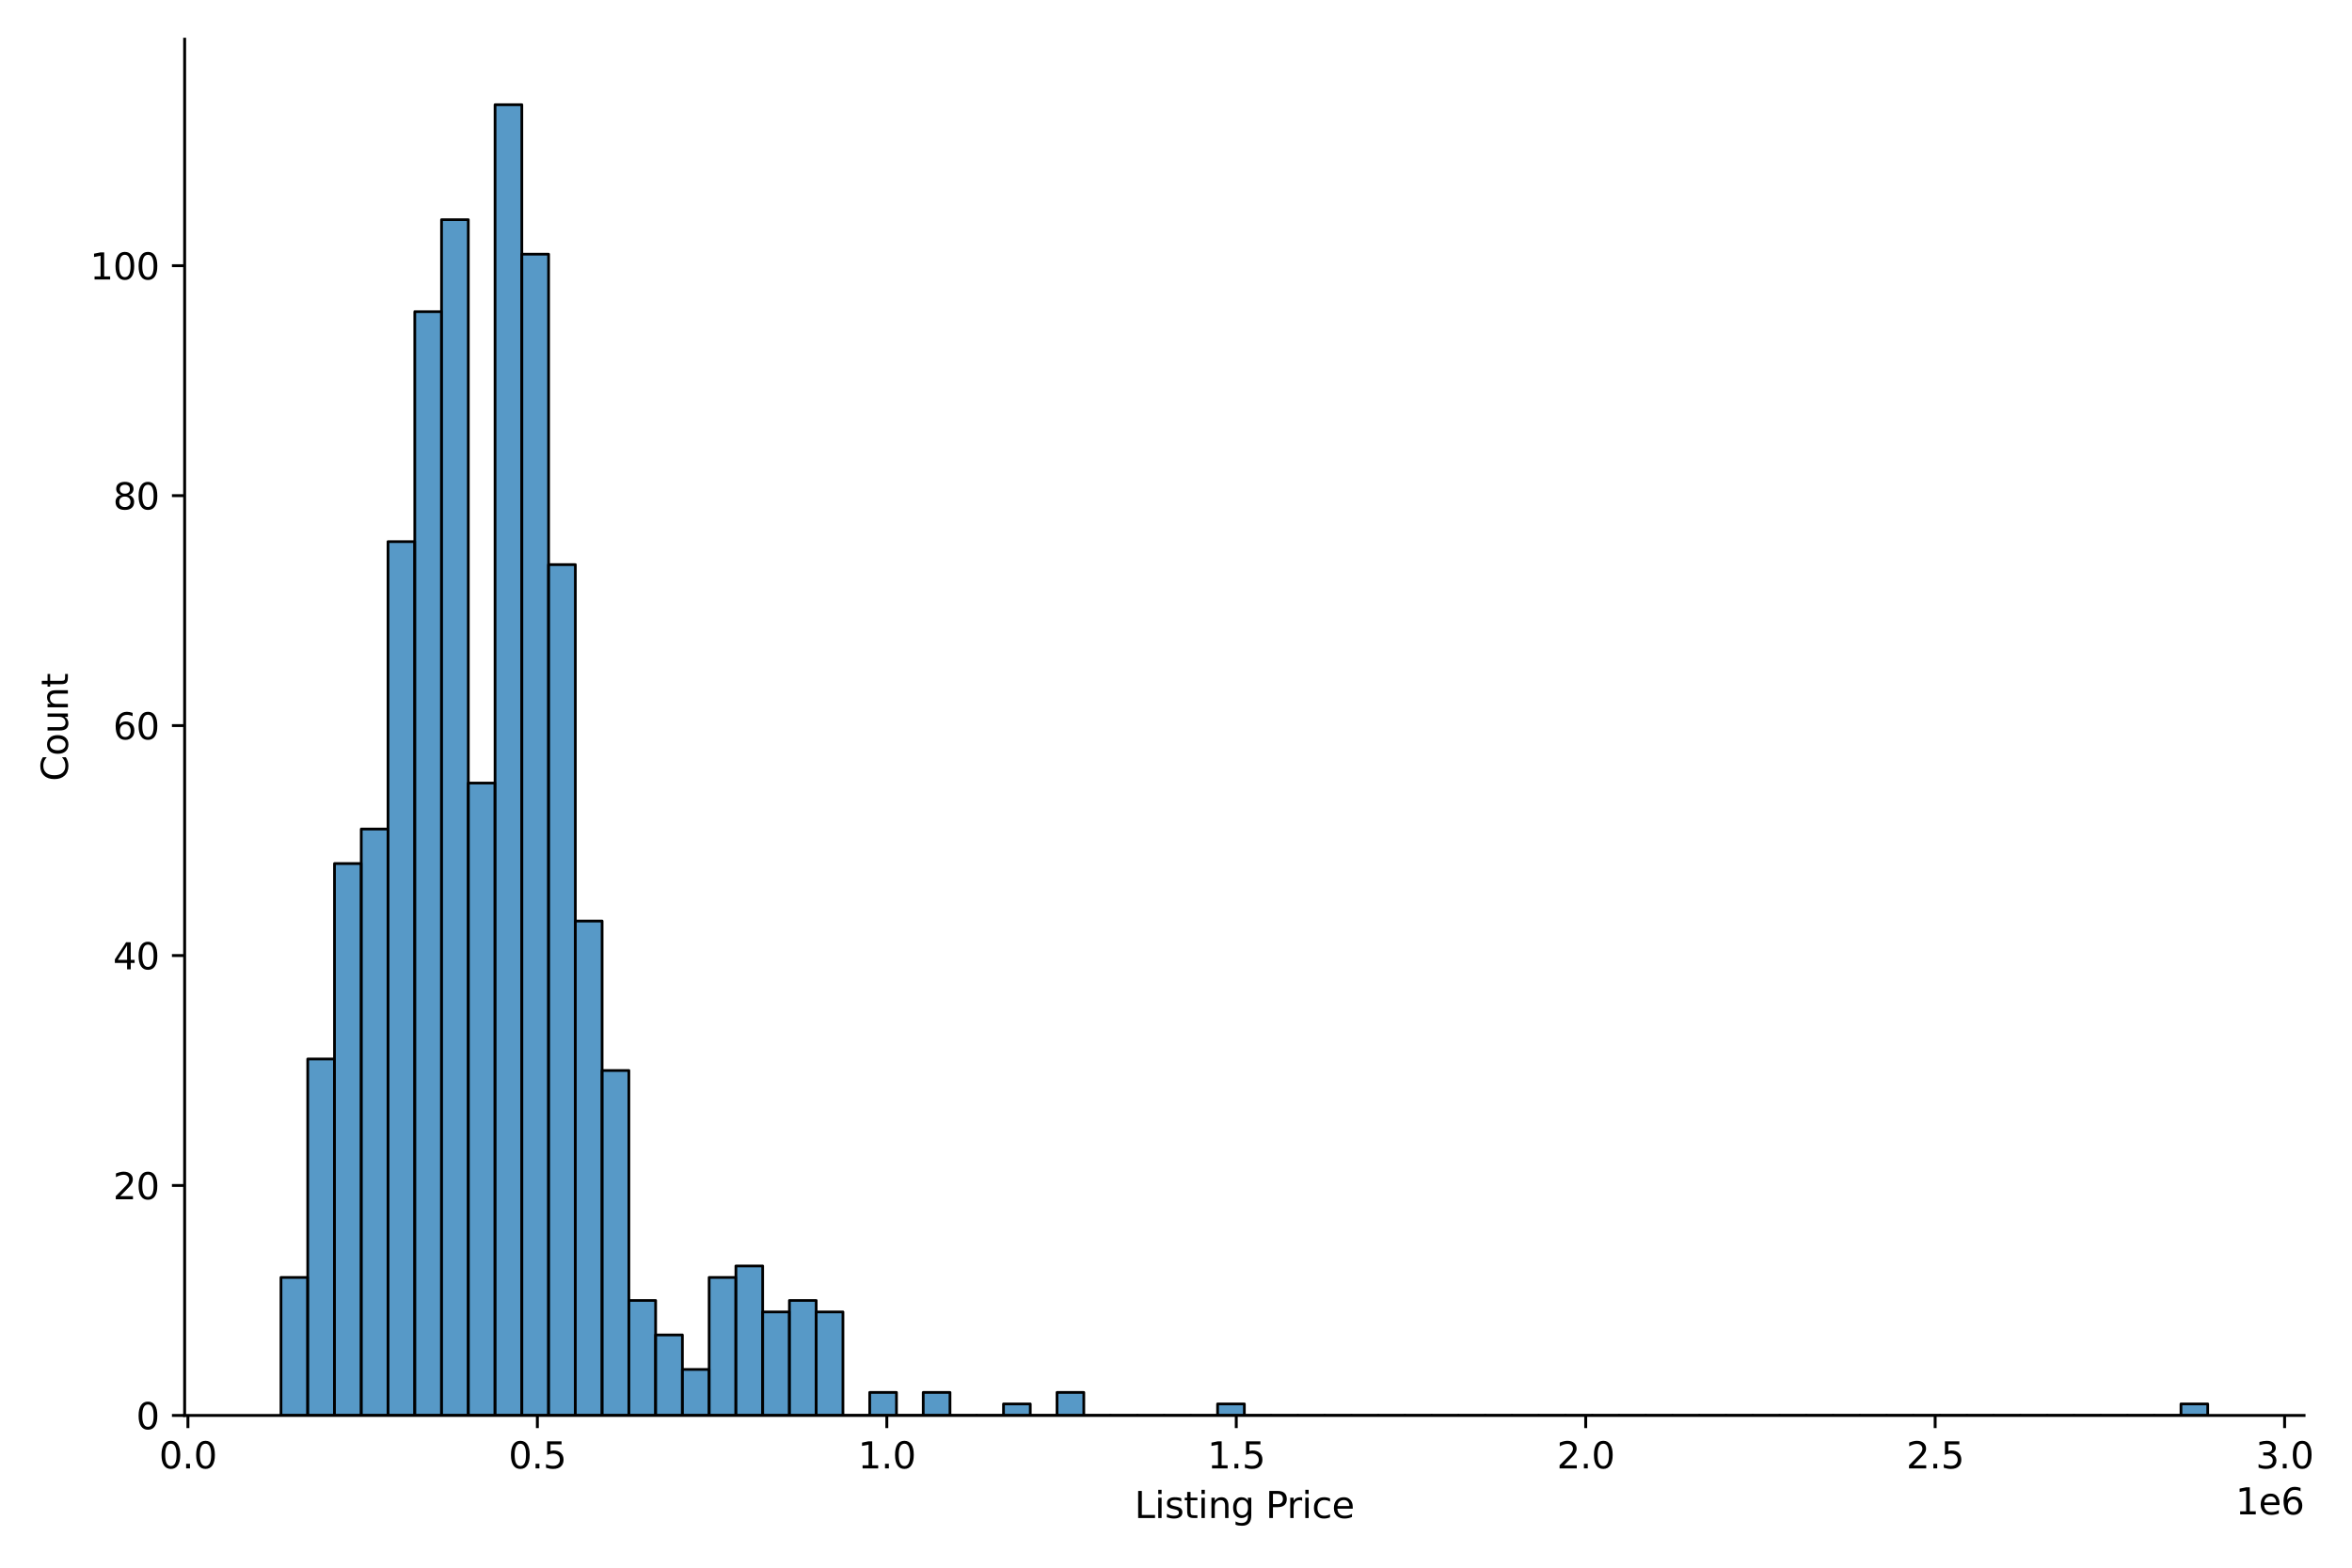 <?xml version="1.0" encoding="utf-8" standalone="no"?>
<!DOCTYPE svg PUBLIC "-//W3C//DTD SVG 1.1//EN"
  "http://www.w3.org/Graphics/SVG/1.1/DTD/svg11.dtd">
<svg xmlns:xlink="http://www.w3.org/1999/xlink" width="648pt" height="432pt" viewBox="0 0 648 432" xmlns="http://www.w3.org/2000/svg" version="1.1">
 <defs>
  <style type="text/css">*{stroke-linejoin: round; stroke-linecap: butt}</style>
 </defs>
 <g id="figure_1">
  <g id="patch_1">
   <path d="M 0 432 
L 648 432 
L 648 0 
L 0 0 
z
" style="fill: #ffffff"/>
  </g>
  <g id="axes_1">
   <g id="patch_2">
    <path d="M 50.87 390.04 
L 634.794 390.04 
L 634.794 10.8 
L 50.87 10.8 
z
" style="fill: #ffffff"/>
   </g>
   <g id="patch_3">
    <path d="M 77.412 390.04 
L 84.785 390.04 
L 84.785 352.021 
L 77.412 352.021 
z
" clip-path="url(#pe76c850c95)" style="fill: #1f77b4; fill-opacity: 0.75; stroke: #000000; stroke-width: 0.752; stroke-linejoin: miter"/>
   </g>
   <g id="patch_4">
    <path d="M 84.785 390.04 
L 92.158 390.04 
L 92.158 291.824 
L 84.785 291.824 
z
" clip-path="url(#pe76c850c95)" style="fill: #1f77b4; fill-opacity: 0.75; stroke: #000000; stroke-width: 0.752; stroke-linejoin: miter"/>
   </g>
   <g id="patch_5">
    <path d="M 92.158 390.04 
L 99.53 390.04 
L 99.53 237.964 
L 92.158 237.964 
z
" clip-path="url(#pe76c850c95)" style="fill: #1f77b4; fill-opacity: 0.75; stroke: #000000; stroke-width: 0.752; stroke-linejoin: miter"/>
   </g>
   <g id="patch_6">
    <path d="M 99.53 390.04 
L 106.903 390.04 
L 106.903 228.459 
L 99.53 228.459 
z
" clip-path="url(#pe76c850c95)" style="fill: #1f77b4; fill-opacity: 0.75; stroke: #000000; stroke-width: 0.752; stroke-linejoin: miter"/>
   </g>
   <g id="patch_7">
    <path d="M 106.903 390.04 
L 114.276 390.04 
L 114.276 149.253 
L 106.903 149.253 
z
" clip-path="url(#pe76c850c95)" style="fill: #1f77b4; fill-opacity: 0.75; stroke: #000000; stroke-width: 0.752; stroke-linejoin: miter"/>
   </g>
   <g id="patch_8">
    <path d="M 114.276 390.04 
L 121.649 390.04 
L 121.649 85.888 
L 114.276 85.888 
z
" clip-path="url(#pe76c850c95)" style="fill: #1f77b4; fill-opacity: 0.75; stroke: #000000; stroke-width: 0.752; stroke-linejoin: miter"/>
   </g>
   <g id="patch_9">
    <path d="M 121.649 390.04 
L 129.021 390.04 
L 129.021 60.542 
L 121.649 60.542 
z
" clip-path="url(#pe76c850c95)" style="fill: #1f77b4; fill-opacity: 0.75; stroke: #000000; stroke-width: 0.752; stroke-linejoin: miter"/>
   </g>
   <g id="patch_10">
    <path d="M 129.021 390.04 
L 136.394 390.04 
L 136.394 215.786 
L 129.021 215.786 
z
" clip-path="url(#pe76c850c95)" style="fill: #1f77b4; fill-opacity: 0.75; stroke: #000000; stroke-width: 0.752; stroke-linejoin: miter"/>
   </g>
   <g id="patch_11">
    <path d="M 136.394 390.04 
L 143.767 390.04 
L 143.767 28.859 
L 136.394 28.859 
z
" clip-path="url(#pe76c850c95)" style="fill: #1f77b4; fill-opacity: 0.75; stroke: #000000; stroke-width: 0.752; stroke-linejoin: miter"/>
   </g>
   <g id="patch_12">
    <path d="M 143.767 390.04 
L 151.14 390.04 
L 151.14 70.046 
L 143.767 70.046 
z
" clip-path="url(#pe76c850c95)" style="fill: #1f77b4; fill-opacity: 0.75; stroke: #000000; stroke-width: 0.752; stroke-linejoin: miter"/>
   </g>
   <g id="patch_13">
    <path d="M 151.14 390.04 
L 158.513 390.04 
L 158.513 155.589 
L 151.14 155.589 
z
" clip-path="url(#pe76c850c95)" style="fill: #1f77b4; fill-opacity: 0.75; stroke: #000000; stroke-width: 0.752; stroke-linejoin: miter"/>
   </g>
   <g id="patch_14">
    <path d="M 158.513 390.04 
L 165.885 390.04 
L 165.885 253.805 
L 158.513 253.805 
z
" clip-path="url(#pe76c850c95)" style="fill: #1f77b4; fill-opacity: 0.75; stroke: #000000; stroke-width: 0.752; stroke-linejoin: miter"/>
   </g>
   <g id="patch_15">
    <path d="M 165.885 390.04 
L 173.258 390.04 
L 173.258 294.992 
L 165.885 294.992 
z
" clip-path="url(#pe76c850c95)" style="fill: #1f77b4; fill-opacity: 0.75; stroke: #000000; stroke-width: 0.752; stroke-linejoin: miter"/>
   </g>
   <g id="patch_16">
    <path d="M 173.258 390.04 
L 180.631 390.04 
L 180.631 358.357 
L 173.258 358.357 
z
" clip-path="url(#pe76c850c95)" style="fill: #1f77b4; fill-opacity: 0.75; stroke: #000000; stroke-width: 0.752; stroke-linejoin: miter"/>
   </g>
   <g id="patch_17">
    <path d="M 180.631 390.04 
L 188.004 390.04 
L 188.004 367.862 
L 180.631 367.862 
z
" clip-path="url(#pe76c850c95)" style="fill: #1f77b4; fill-opacity: 0.75; stroke: #000000; stroke-width: 0.752; stroke-linejoin: miter"/>
   </g>
   <g id="patch_18">
    <path d="M 188.004 390.04 
L 195.376 390.04 
L 195.376 377.367 
L 188.004 377.367 
z
" clip-path="url(#pe76c850c95)" style="fill: #1f77b4; fill-opacity: 0.75; stroke: #000000; stroke-width: 0.752; stroke-linejoin: miter"/>
   </g>
   <g id="patch_19">
    <path d="M 195.376 390.04 
L 202.749 390.04 
L 202.749 352.021 
L 195.376 352.021 
z
" clip-path="url(#pe76c850c95)" style="fill: #1f77b4; fill-opacity: 0.75; stroke: #000000; stroke-width: 0.752; stroke-linejoin: miter"/>
   </g>
   <g id="patch_20">
    <path d="M 202.749 390.04 
L 210.122 390.04 
L 210.122 348.853 
L 202.749 348.853 
z
" clip-path="url(#pe76c850c95)" style="fill: #1f77b4; fill-opacity: 0.75; stroke: #000000; stroke-width: 0.752; stroke-linejoin: miter"/>
   </g>
   <g id="patch_21">
    <path d="M 210.122 390.04 
L 217.495 390.04 
L 217.495 361.526 
L 210.122 361.526 
z
" clip-path="url(#pe76c850c95)" style="fill: #1f77b4; fill-opacity: 0.75; stroke: #000000; stroke-width: 0.752; stroke-linejoin: miter"/>
   </g>
   <g id="patch_22">
    <path d="M 217.495 390.04 
L 224.868 390.04 
L 224.868 358.357 
L 217.495 358.357 
z
" clip-path="url(#pe76c850c95)" style="fill: #1f77b4; fill-opacity: 0.75; stroke: #000000; stroke-width: 0.752; stroke-linejoin: miter"/>
   </g>
   <g id="patch_23">
    <path d="M 224.868 390.04 
L 232.24 390.04 
L 232.24 361.526 
L 224.868 361.526 
z
" clip-path="url(#pe76c850c95)" style="fill: #1f77b4; fill-opacity: 0.75; stroke: #000000; stroke-width: 0.752; stroke-linejoin: miter"/>
   </g>
   <g id="patch_24">
    <path d="M 232.24 390.04 
L 239.613 390.04 
L 239.613 390.04 
L 232.24 390.04 
z
" clip-path="url(#pe76c850c95)" style="fill: #1f77b4; fill-opacity: 0.75; stroke: #000000; stroke-width: 0.752; stroke-linejoin: miter"/>
   </g>
   <g id="patch_25">
    <path d="M 239.613 390.04 
L 246.986 390.04 
L 246.986 383.703 
L 239.613 383.703 
z
" clip-path="url(#pe76c850c95)" style="fill: #1f77b4; fill-opacity: 0.75; stroke: #000000; stroke-width: 0.752; stroke-linejoin: miter"/>
   </g>
   <g id="patch_26">
    <path d="M 246.986 390.04 
L 254.359 390.04 
L 254.359 390.04 
L 246.986 390.04 
z
" clip-path="url(#pe76c850c95)" style="fill: #1f77b4; fill-opacity: 0.75; stroke: #000000; stroke-width: 0.752; stroke-linejoin: miter"/>
   </g>
   <g id="patch_27">
    <path d="M 254.359 390.04 
L 261.731 390.04 
L 261.731 383.703 
L 254.359 383.703 
z
" clip-path="url(#pe76c850c95)" style="fill: #1f77b4; fill-opacity: 0.75; stroke: #000000; stroke-width: 0.752; stroke-linejoin: miter"/>
   </g>
   <g id="patch_28">
    <path d="M 261.731 390.04 
L 269.104 390.04 
L 269.104 390.04 
L 261.731 390.04 
z
" clip-path="url(#pe76c850c95)" style="fill: #1f77b4; fill-opacity: 0.75; stroke: #000000; stroke-width: 0.752; stroke-linejoin: miter"/>
   </g>
   <g id="patch_29">
    <path d="M 269.104 390.04 
L 276.477 390.04 
L 276.477 390.04 
L 269.104 390.04 
z
" clip-path="url(#pe76c850c95)" style="fill: #1f77b4; fill-opacity: 0.75; stroke: #000000; stroke-width: 0.752; stroke-linejoin: miter"/>
   </g>
   <g id="patch_30">
    <path d="M 276.477 390.04 
L 283.85 390.04 
L 283.85 386.872 
L 276.477 386.872 
z
" clip-path="url(#pe76c850c95)" style="fill: #1f77b4; fill-opacity: 0.75; stroke: #000000; stroke-width: 0.752; stroke-linejoin: miter"/>
   </g>
   <g id="patch_31">
    <path d="M 283.85 390.04 
L 291.222 390.04 
L 291.222 390.04 
L 283.85 390.04 
z
" clip-path="url(#pe76c850c95)" style="fill: #1f77b4; fill-opacity: 0.75; stroke: #000000; stroke-width: 0.752; stroke-linejoin: miter"/>
   </g>
   <g id="patch_32">
    <path d="M 291.222 390.04 
L 298.595 390.04 
L 298.595 383.703 
L 291.222 383.703 
z
" clip-path="url(#pe76c850c95)" style="fill: #1f77b4; fill-opacity: 0.75; stroke: #000000; stroke-width: 0.752; stroke-linejoin: miter"/>
   </g>
   <g id="patch_33">
    <path d="M 298.595 390.04 
L 305.968 390.04 
L 305.968 390.04 
L 298.595 390.04 
z
" clip-path="url(#pe76c850c95)" style="fill: #1f77b4; fill-opacity: 0.75; stroke: #000000; stroke-width: 0.752; stroke-linejoin: miter"/>
   </g>
   <g id="patch_34">
    <path d="M 305.968 390.04 
L 313.341 390.04 
L 313.341 390.04 
L 305.968 390.04 
z
" clip-path="url(#pe76c850c95)" style="fill: #1f77b4; fill-opacity: 0.75; stroke: #000000; stroke-width: 0.752; stroke-linejoin: miter"/>
   </g>
   <g id="patch_35">
    <path d="M 313.341 390.04 
L 320.714 390.04 
L 320.714 390.04 
L 313.341 390.04 
z
" clip-path="url(#pe76c850c95)" style="fill: #1f77b4; fill-opacity: 0.75; stroke: #000000; stroke-width: 0.752; stroke-linejoin: miter"/>
   </g>
   <g id="patch_36">
    <path d="M 320.714 390.04 
L 328.086 390.04 
L 328.086 390.04 
L 320.714 390.04 
z
" clip-path="url(#pe76c850c95)" style="fill: #1f77b4; fill-opacity: 0.75; stroke: #000000; stroke-width: 0.752; stroke-linejoin: miter"/>
   </g>
   <g id="patch_37">
    <path d="M 328.086 390.04 
L 335.459 390.04 
L 335.459 390.04 
L 328.086 390.04 
z
" clip-path="url(#pe76c850c95)" style="fill: #1f77b4; fill-opacity: 0.75; stroke: #000000; stroke-width: 0.752; stroke-linejoin: miter"/>
   </g>
   <g id="patch_38">
    <path d="M 335.459 390.04 
L 342.832 390.04 
L 342.832 386.872 
L 335.459 386.872 
z
" clip-path="url(#pe76c850c95)" style="fill: #1f77b4; fill-opacity: 0.75; stroke: #000000; stroke-width: 0.752; stroke-linejoin: miter"/>
   </g>
   <g id="patch_39">
    <path d="M 342.832 390.04 
L 350.205 390.04 
L 350.205 390.04 
L 342.832 390.04 
z
" clip-path="url(#pe76c850c95)" style="fill: #1f77b4; fill-opacity: 0.75; stroke: #000000; stroke-width: 0.752; stroke-linejoin: miter"/>
   </g>
   <g id="patch_40">
    <path d="M 350.205 390.04 
L 357.577 390.04 
L 357.577 390.04 
L 350.205 390.04 
z
" clip-path="url(#pe76c850c95)" style="fill: #1f77b4; fill-opacity: 0.75; stroke: #000000; stroke-width: 0.752; stroke-linejoin: miter"/>
   </g>
   <g id="patch_41">
    <path d="M 357.577 390.04 
L 364.95 390.04 
L 364.95 390.04 
L 357.577 390.04 
z
" clip-path="url(#pe76c850c95)" style="fill: #1f77b4; fill-opacity: 0.75; stroke: #000000; stroke-width: 0.752; stroke-linejoin: miter"/>
   </g>
   <g id="patch_42">
    <path d="M 364.95 390.04 
L 372.323 390.04 
L 372.323 390.04 
L 364.95 390.04 
z
" clip-path="url(#pe76c850c95)" style="fill: #1f77b4; fill-opacity: 0.75; stroke: #000000; stroke-width: 0.752; stroke-linejoin: miter"/>
   </g>
   <g id="patch_43">
    <path d="M 372.323 390.04 
L 379.696 390.04 
L 379.696 390.04 
L 372.323 390.04 
z
" clip-path="url(#pe76c850c95)" style="fill: #1f77b4; fill-opacity: 0.75; stroke: #000000; stroke-width: 0.752; stroke-linejoin: miter"/>
   </g>
   <g id="patch_44">
    <path d="M 379.696 390.04 
L 387.069 390.04 
L 387.069 390.04 
L 379.696 390.04 
z
" clip-path="url(#pe76c850c95)" style="fill: #1f77b4; fill-opacity: 0.75; stroke: #000000; stroke-width: 0.752; stroke-linejoin: miter"/>
   </g>
   <g id="patch_45">
    <path d="M 387.069 390.04 
L 394.441 390.04 
L 394.441 390.04 
L 387.069 390.04 
z
" clip-path="url(#pe76c850c95)" style="fill: #1f77b4; fill-opacity: 0.75; stroke: #000000; stroke-width: 0.752; stroke-linejoin: miter"/>
   </g>
   <g id="patch_46">
    <path d="M 394.441 390.04 
L 401.814 390.04 
L 401.814 390.04 
L 394.441 390.04 
z
" clip-path="url(#pe76c850c95)" style="fill: #1f77b4; fill-opacity: 0.75; stroke: #000000; stroke-width: 0.752; stroke-linejoin: miter"/>
   </g>
   <g id="patch_47">
    <path d="M 401.814 390.04 
L 409.187 390.04 
L 409.187 390.04 
L 401.814 390.04 
z
" clip-path="url(#pe76c850c95)" style="fill: #1f77b4; fill-opacity: 0.75; stroke: #000000; stroke-width: 0.752; stroke-linejoin: miter"/>
   </g>
   <g id="patch_48">
    <path d="M 409.187 390.04 
L 416.56 390.04 
L 416.56 390.04 
L 409.187 390.04 
z
" clip-path="url(#pe76c850c95)" style="fill: #1f77b4; fill-opacity: 0.75; stroke: #000000; stroke-width: 0.752; stroke-linejoin: miter"/>
   </g>
   <g id="patch_49">
    <path d="M 416.56 390.04 
L 423.932 390.04 
L 423.932 390.04 
L 416.56 390.04 
z
" clip-path="url(#pe76c850c95)" style="fill: #1f77b4; fill-opacity: 0.75; stroke: #000000; stroke-width: 0.752; stroke-linejoin: miter"/>
   </g>
   <g id="patch_50">
    <path d="M 423.932 390.04 
L 431.305 390.04 
L 431.305 390.04 
L 423.932 390.04 
z
" clip-path="url(#pe76c850c95)" style="fill: #1f77b4; fill-opacity: 0.75; stroke: #000000; stroke-width: 0.752; stroke-linejoin: miter"/>
   </g>
   <g id="patch_51">
    <path d="M 431.305 390.04 
L 438.678 390.04 
L 438.678 390.04 
L 431.305 390.04 
z
" clip-path="url(#pe76c850c95)" style="fill: #1f77b4; fill-opacity: 0.75; stroke: #000000; stroke-width: 0.752; stroke-linejoin: miter"/>
   </g>
   <g id="patch_52">
    <path d="M 438.678 390.04 
L 446.051 390.04 
L 446.051 390.04 
L 438.678 390.04 
z
" clip-path="url(#pe76c850c95)" style="fill: #1f77b4; fill-opacity: 0.75; stroke: #000000; stroke-width: 0.752; stroke-linejoin: miter"/>
   </g>
   <g id="patch_53">
    <path d="M 446.051 390.04 
L 453.424 390.04 
L 453.424 390.04 
L 446.051 390.04 
z
" clip-path="url(#pe76c850c95)" style="fill: #1f77b4; fill-opacity: 0.75; stroke: #000000; stroke-width: 0.752; stroke-linejoin: miter"/>
   </g>
   <g id="patch_54">
    <path d="M 453.424 390.04 
L 460.796 390.04 
L 460.796 390.04 
L 453.424 390.04 
z
" clip-path="url(#pe76c850c95)" style="fill: #1f77b4; fill-opacity: 0.75; stroke: #000000; stroke-width: 0.752; stroke-linejoin: miter"/>
   </g>
   <g id="patch_55">
    <path d="M 460.796 390.04 
L 468.169 390.04 
L 468.169 390.04 
L 460.796 390.04 
z
" clip-path="url(#pe76c850c95)" style="fill: #1f77b4; fill-opacity: 0.75; stroke: #000000; stroke-width: 0.752; stroke-linejoin: miter"/>
   </g>
   <g id="patch_56">
    <path d="M 468.169 390.04 
L 475.542 390.04 
L 475.542 390.04 
L 468.169 390.04 
z
" clip-path="url(#pe76c850c95)" style="fill: #1f77b4; fill-opacity: 0.75; stroke: #000000; stroke-width: 0.752; stroke-linejoin: miter"/>
   </g>
   <g id="patch_57">
    <path d="M 475.542 390.04 
L 482.915 390.04 
L 482.915 390.04 
L 475.542 390.04 
z
" clip-path="url(#pe76c850c95)" style="fill: #1f77b4; fill-opacity: 0.75; stroke: #000000; stroke-width: 0.752; stroke-linejoin: miter"/>
   </g>
   <g id="patch_58">
    <path d="M 482.915 390.04 
L 490.287 390.04 
L 490.287 390.04 
L 482.915 390.04 
z
" clip-path="url(#pe76c850c95)" style="fill: #1f77b4; fill-opacity: 0.75; stroke: #000000; stroke-width: 0.752; stroke-linejoin: miter"/>
   </g>
   <g id="patch_59">
    <path d="M 490.287 390.04 
L 497.66 390.04 
L 497.66 390.04 
L 490.287 390.04 
z
" clip-path="url(#pe76c850c95)" style="fill: #1f77b4; fill-opacity: 0.75; stroke: #000000; stroke-width: 0.752; stroke-linejoin: miter"/>
   </g>
   <g id="patch_60">
    <path d="M 497.66 390.04 
L 505.033 390.04 
L 505.033 390.04 
L 497.66 390.04 
z
" clip-path="url(#pe76c850c95)" style="fill: #1f77b4; fill-opacity: 0.75; stroke: #000000; stroke-width: 0.752; stroke-linejoin: miter"/>
   </g>
   <g id="patch_61">
    <path d="M 505.033 390.04 
L 512.406 390.04 
L 512.406 390.04 
L 505.033 390.04 
z
" clip-path="url(#pe76c850c95)" style="fill: #1f77b4; fill-opacity: 0.75; stroke: #000000; stroke-width: 0.752; stroke-linejoin: miter"/>
   </g>
   <g id="patch_62">
    <path d="M 512.406 390.04 
L 519.779 390.04 
L 519.779 390.04 
L 512.406 390.04 
z
" clip-path="url(#pe76c850c95)" style="fill: #1f77b4; fill-opacity: 0.75; stroke: #000000; stroke-width: 0.752; stroke-linejoin: miter"/>
   </g>
   <g id="patch_63">
    <path d="M 519.779 390.04 
L 527.151 390.04 
L 527.151 390.04 
L 519.779 390.04 
z
" clip-path="url(#pe76c850c95)" style="fill: #1f77b4; fill-opacity: 0.75; stroke: #000000; stroke-width: 0.752; stroke-linejoin: miter"/>
   </g>
   <g id="patch_64">
    <path d="M 527.151 390.04 
L 534.524 390.04 
L 534.524 390.04 
L 527.151 390.04 
z
" clip-path="url(#pe76c850c95)" style="fill: #1f77b4; fill-opacity: 0.75; stroke: #000000; stroke-width: 0.752; stroke-linejoin: miter"/>
   </g>
   <g id="patch_65">
    <path d="M 534.524 390.04 
L 541.897 390.04 
L 541.897 390.04 
L 534.524 390.04 
z
" clip-path="url(#pe76c850c95)" style="fill: #1f77b4; fill-opacity: 0.75; stroke: #000000; stroke-width: 0.752; stroke-linejoin: miter"/>
   </g>
   <g id="patch_66">
    <path d="M 541.897 390.04 
L 549.27 390.04 
L 549.27 390.04 
L 541.897 390.04 
z
" clip-path="url(#pe76c850c95)" style="fill: #1f77b4; fill-opacity: 0.75; stroke: #000000; stroke-width: 0.752; stroke-linejoin: miter"/>
   </g>
   <g id="patch_67">
    <path d="M 549.27 390.04 
L 556.642 390.04 
L 556.642 390.04 
L 549.27 390.04 
z
" clip-path="url(#pe76c850c95)" style="fill: #1f77b4; fill-opacity: 0.75; stroke: #000000; stroke-width: 0.752; stroke-linejoin: miter"/>
   </g>
   <g id="patch_68">
    <path d="M 556.642 390.04 
L 564.015 390.04 
L 564.015 390.04 
L 556.642 390.04 
z
" clip-path="url(#pe76c850c95)" style="fill: #1f77b4; fill-opacity: 0.75; stroke: #000000; stroke-width: 0.752; stroke-linejoin: miter"/>
   </g>
   <g id="patch_69">
    <path d="M 564.015 390.04 
L 571.388 390.04 
L 571.388 390.04 
L 564.015 390.04 
z
" clip-path="url(#pe76c850c95)" style="fill: #1f77b4; fill-opacity: 0.75; stroke: #000000; stroke-width: 0.752; stroke-linejoin: miter"/>
   </g>
   <g id="patch_70">
    <path d="M 571.388 390.04 
L 578.761 390.04 
L 578.761 390.04 
L 571.388 390.04 
z
" clip-path="url(#pe76c850c95)" style="fill: #1f77b4; fill-opacity: 0.75; stroke: #000000; stroke-width: 0.752; stroke-linejoin: miter"/>
   </g>
   <g id="patch_71">
    <path d="M 578.761 390.04 
L 586.134 390.04 
L 586.134 390.04 
L 578.761 390.04 
z
" clip-path="url(#pe76c850c95)" style="fill: #1f77b4; fill-opacity: 0.75; stroke: #000000; stroke-width: 0.752; stroke-linejoin: miter"/>
   </g>
   <g id="patch_72">
    <path d="M 586.134 390.04 
L 593.506 390.04 
L 593.506 390.04 
L 586.134 390.04 
z
" clip-path="url(#pe76c850c95)" style="fill: #1f77b4; fill-opacity: 0.75; stroke: #000000; stroke-width: 0.752; stroke-linejoin: miter"/>
   </g>
   <g id="patch_73">
    <path d="M 593.506 390.04 
L 600.879 390.04 
L 600.879 390.04 
L 593.506 390.04 
z
" clip-path="url(#pe76c850c95)" style="fill: #1f77b4; fill-opacity: 0.75; stroke: #000000; stroke-width: 0.752; stroke-linejoin: miter"/>
   </g>
   <g id="patch_74">
    <path d="M 600.879 390.04 
L 608.252 390.04 
L 608.252 386.872 
L 600.879 386.872 
z
" clip-path="url(#pe76c850c95)" style="fill: #1f77b4; fill-opacity: 0.75; stroke: #000000; stroke-width: 0.752; stroke-linejoin: miter"/>
   </g>
   <g id="matplotlib.axis_1">
    <g id="xtick_1">
     <g id="line2d_1">
      <defs>
       <path id="mdf5f87f69a" d="M 0 0 
L 0 3.5 
" style="stroke: #000000; stroke-width: 0.8"/>
      </defs>
      <g>
       <use xlink:href="#mdf5f87f69a" x="51.776" y="390.04" style="stroke: #000000; stroke-width: 0.8"/>
      </g>
     </g>
     <g id="text_1">
      <!-- 0.0 -->
      <g transform="translate(43.824 404.638) scale(0.1 -0.1)">
       <defs>
        <path id="DejaVuSans-30" d="M 2034 4250 
Q 1547 4250 1301 3770 
Q 1056 3291 1056 2328 
Q 1056 1369 1301 889 
Q 1547 409 2034 409 
Q 2525 409 2770 889 
Q 3016 1369 3016 2328 
Q 3016 3291 2770 3770 
Q 2525 4250 2034 4250 
z
M 2034 4750 
Q 2819 4750 3233 4129 
Q 3647 3509 3647 2328 
Q 3647 1150 3233 529 
Q 2819 -91 2034 -91 
Q 1250 -91 836 529 
Q 422 1150 422 2328 
Q 422 3509 836 4129 
Q 1250 4750 2034 4750 
z
" transform="scale(0.016)"/>
        <path id="DejaVuSans-2e" d="M 684 794 
L 1344 794 
L 1344 0 
L 684 0 
L 684 794 
z
" transform="scale(0.016)"/>
       </defs>
       <use xlink:href="#DejaVuSans-30"/>
       <use xlink:href="#DejaVuSans-2e" x="63.623"/>
       <use xlink:href="#DejaVuSans-30" x="95.41"/>
      </g>
     </g>
    </g>
    <g id="xtick_2">
     <g id="line2d_2">
      <g>
       <use xlink:href="#mdf5f87f69a" x="148.052" y="390.04" style="stroke: #000000; stroke-width: 0.8"/>
      </g>
     </g>
     <g id="text_2">
      <!-- 0.5 -->
      <g transform="translate(140.101 404.638) scale(0.1 -0.1)">
       <defs>
        <path id="DejaVuSans-35" d="M 691 4666 
L 3169 4666 
L 3169 4134 
L 1269 4134 
L 1269 2991 
Q 1406 3038 1543 3061 
Q 1681 3084 1819 3084 
Q 2600 3084 3056 2656 
Q 3513 2228 3513 1497 
Q 3513 744 3044 326 
Q 2575 -91 1722 -91 
Q 1428 -91 1123 -41 
Q 819 9 494 109 
L 494 744 
Q 775 591 1075 516 
Q 1375 441 1709 441 
Q 2250 441 2565 725 
Q 2881 1009 2881 1497 
Q 2881 1984 2565 2268 
Q 2250 2553 1709 2553 
Q 1456 2553 1204 2497 
Q 953 2441 691 2322 
L 691 4666 
z
" transform="scale(0.016)"/>
       </defs>
       <use xlink:href="#DejaVuSans-30"/>
       <use xlink:href="#DejaVuSans-2e" x="63.623"/>
       <use xlink:href="#DejaVuSans-35" x="95.41"/>
      </g>
     </g>
    </g>
    <g id="xtick_3">
     <g id="line2d_3">
      <g>
       <use xlink:href="#mdf5f87f69a" x="244.328" y="390.04" style="stroke: #000000; stroke-width: 0.8"/>
      </g>
     </g>
     <g id="text_3">
      <!-- 1.0 -->
      <g transform="translate(236.377 404.638) scale(0.1 -0.1)">
       <defs>
        <path id="DejaVuSans-31" d="M 794 531 
L 1825 531 
L 1825 4091 
L 703 3866 
L 703 4441 
L 1819 4666 
L 2450 4666 
L 2450 531 
L 3481 531 
L 3481 0 
L 794 0 
L 794 531 
z
" transform="scale(0.016)"/>
       </defs>
       <use xlink:href="#DejaVuSans-31"/>
       <use xlink:href="#DejaVuSans-2e" x="63.623"/>
       <use xlink:href="#DejaVuSans-30" x="95.41"/>
      </g>
     </g>
    </g>
    <g id="xtick_4">
     <g id="line2d_4">
      <g>
       <use xlink:href="#mdf5f87f69a" x="340.604" y="390.04" style="stroke: #000000; stroke-width: 0.8"/>
      </g>
     </g>
     <g id="text_4">
      <!-- 1.5 -->
      <g transform="translate(332.653 404.638) scale(0.1 -0.1)">
       <use xlink:href="#DejaVuSans-31"/>
       <use xlink:href="#DejaVuSans-2e" x="63.623"/>
       <use xlink:href="#DejaVuSans-35" x="95.41"/>
      </g>
     </g>
    </g>
    <g id="xtick_5">
     <g id="line2d_5">
      <g>
       <use xlink:href="#mdf5f87f69a" x="436.88" y="390.04" style="stroke: #000000; stroke-width: 0.8"/>
      </g>
     </g>
     <g id="text_5">
      <!-- 2.0 -->
      <g transform="translate(428.929 404.638) scale(0.1 -0.1)">
       <defs>
        <path id="DejaVuSans-32" d="M 1228 531 
L 3431 531 
L 3431 0 
L 469 0 
L 469 531 
Q 828 903 1448 1529 
Q 2069 2156 2228 2338 
Q 2531 2678 2651 2914 
Q 2772 3150 2772 3378 
Q 2772 3750 2511 3984 
Q 2250 4219 1831 4219 
Q 1534 4219 1204 4116 
Q 875 4013 500 3803 
L 500 4441 
Q 881 4594 1212 4672 
Q 1544 4750 1819 4750 
Q 2544 4750 2975 4387 
Q 3406 4025 3406 3419 
Q 3406 3131 3298 2873 
Q 3191 2616 2906 2266 
Q 2828 2175 2409 1742 
Q 1991 1309 1228 531 
z
" transform="scale(0.016)"/>
       </defs>
       <use xlink:href="#DejaVuSans-32"/>
       <use xlink:href="#DejaVuSans-2e" x="63.623"/>
       <use xlink:href="#DejaVuSans-30" x="95.41"/>
      </g>
     </g>
    </g>
    <g id="xtick_6">
     <g id="line2d_6">
      <g>
       <use xlink:href="#mdf5f87f69a" x="533.156" y="390.04" style="stroke: #000000; stroke-width: 0.8"/>
      </g>
     </g>
     <g id="text_6">
      <!-- 2.5 -->
      <g transform="translate(525.205 404.638) scale(0.1 -0.1)">
       <use xlink:href="#DejaVuSans-32"/>
       <use xlink:href="#DejaVuSans-2e" x="63.623"/>
       <use xlink:href="#DejaVuSans-35" x="95.41"/>
      </g>
     </g>
    </g>
    <g id="xtick_7">
     <g id="line2d_7">
      <g>
       <use xlink:href="#mdf5f87f69a" x="629.433" y="390.04" style="stroke: #000000; stroke-width: 0.8"/>
      </g>
     </g>
     <g id="text_7">
      <!-- 3.0 -->
      <g transform="translate(621.481 404.638) scale(0.1 -0.1)">
       <defs>
        <path id="DejaVuSans-33" d="M 2597 2516 
Q 3050 2419 3304 2112 
Q 3559 1806 3559 1356 
Q 3559 666 3084 287 
Q 2609 -91 1734 -91 
Q 1441 -91 1130 -33 
Q 819 25 488 141 
L 488 750 
Q 750 597 1062 519 
Q 1375 441 1716 441 
Q 2309 441 2620 675 
Q 2931 909 2931 1356 
Q 2931 1769 2642 2001 
Q 2353 2234 1838 2234 
L 1294 2234 
L 1294 2753 
L 1863 2753 
Q 2328 2753 2575 2939 
Q 2822 3125 2822 3475 
Q 2822 3834 2567 4026 
Q 2313 4219 1838 4219 
Q 1578 4219 1281 4162 
Q 984 4106 628 3988 
L 628 4550 
Q 988 4650 1302 4700 
Q 1616 4750 1894 4750 
Q 2613 4750 3031 4423 
Q 3450 4097 3450 3541 
Q 3450 3153 3228 2886 
Q 3006 2619 2597 2516 
z
" transform="scale(0.016)"/>
       </defs>
       <use xlink:href="#DejaVuSans-33"/>
       <use xlink:href="#DejaVuSans-2e" x="63.623"/>
       <use xlink:href="#DejaVuSans-30" x="95.41"/>
      </g>
     </g>
    </g>
    <g id="text_8">
     <!-- Listing Price -->
     <g transform="translate(312.573 418.317) scale(0.1 -0.1)">
      <defs>
       <path id="DejaVuSans-4c" d="M 628 4666 
L 1259 4666 
L 1259 531 
L 3531 531 
L 3531 0 
L 628 0 
L 628 4666 
z
" transform="scale(0.016)"/>
       <path id="DejaVuSans-69" d="M 603 3500 
L 1178 3500 
L 1178 0 
L 603 0 
L 603 3500 
z
M 603 4863 
L 1178 4863 
L 1178 4134 
L 603 4134 
L 603 4863 
z
" transform="scale(0.016)"/>
       <path id="DejaVuSans-73" d="M 2834 3397 
L 2834 2853 
Q 2591 2978 2328 3040 
Q 2066 3103 1784 3103 
Q 1356 3103 1142 2972 
Q 928 2841 928 2578 
Q 928 2378 1081 2264 
Q 1234 2150 1697 2047 
L 1894 2003 
Q 2506 1872 2764 1633 
Q 3022 1394 3022 966 
Q 3022 478 2636 193 
Q 2250 -91 1575 -91 
Q 1294 -91 989 -36 
Q 684 19 347 128 
L 347 722 
Q 666 556 975 473 
Q 1284 391 1588 391 
Q 1994 391 2212 530 
Q 2431 669 2431 922 
Q 2431 1156 2273 1281 
Q 2116 1406 1581 1522 
L 1381 1569 
Q 847 1681 609 1914 
Q 372 2147 372 2553 
Q 372 3047 722 3315 
Q 1072 3584 1716 3584 
Q 2034 3584 2315 3537 
Q 2597 3491 2834 3397 
z
" transform="scale(0.016)"/>
       <path id="DejaVuSans-74" d="M 1172 4494 
L 1172 3500 
L 2356 3500 
L 2356 3053 
L 1172 3053 
L 1172 1153 
Q 1172 725 1289 603 
Q 1406 481 1766 481 
L 2356 481 
L 2356 0 
L 1766 0 
Q 1100 0 847 248 
Q 594 497 594 1153 
L 594 3053 
L 172 3053 
L 172 3500 
L 594 3500 
L 594 4494 
L 1172 4494 
z
" transform="scale(0.016)"/>
       <path id="DejaVuSans-6e" d="M 3513 2113 
L 3513 0 
L 2938 0 
L 2938 2094 
Q 2938 2591 2744 2837 
Q 2550 3084 2163 3084 
Q 1697 3084 1428 2787 
Q 1159 2491 1159 1978 
L 1159 0 
L 581 0 
L 581 3500 
L 1159 3500 
L 1159 2956 
Q 1366 3272 1645 3428 
Q 1925 3584 2291 3584 
Q 2894 3584 3203 3211 
Q 3513 2838 3513 2113 
z
" transform="scale(0.016)"/>
       <path id="DejaVuSans-67" d="M 2906 1791 
Q 2906 2416 2648 2759 
Q 2391 3103 1925 3103 
Q 1463 3103 1205 2759 
Q 947 2416 947 1791 
Q 947 1169 1205 825 
Q 1463 481 1925 481 
Q 2391 481 2648 825 
Q 2906 1169 2906 1791 
z
M 3481 434 
Q 3481 -459 3084 -895 
Q 2688 -1331 1869 -1331 
Q 1566 -1331 1297 -1286 
Q 1028 -1241 775 -1147 
L 775 -588 
Q 1028 -725 1275 -790 
Q 1522 -856 1778 -856 
Q 2344 -856 2625 -561 
Q 2906 -266 2906 331 
L 2906 616 
Q 2728 306 2450 153 
Q 2172 0 1784 0 
Q 1141 0 747 490 
Q 353 981 353 1791 
Q 353 2603 747 3093 
Q 1141 3584 1784 3584 
Q 2172 3584 2450 3431 
Q 2728 3278 2906 2969 
L 2906 3500 
L 3481 3500 
L 3481 434 
z
" transform="scale(0.016)"/>
       <path id="DejaVuSans-20" transform="scale(0.016)"/>
       <path id="DejaVuSans-50" d="M 1259 4147 
L 1259 2394 
L 2053 2394 
Q 2494 2394 2734 2622 
Q 2975 2850 2975 3272 
Q 2975 3691 2734 3919 
Q 2494 4147 2053 4147 
L 1259 4147 
z
M 628 4666 
L 2053 4666 
Q 2838 4666 3239 4311 
Q 3641 3956 3641 3272 
Q 3641 2581 3239 2228 
Q 2838 1875 2053 1875 
L 1259 1875 
L 1259 0 
L 628 0 
L 628 4666 
z
" transform="scale(0.016)"/>
       <path id="DejaVuSans-72" d="M 2631 2963 
Q 2534 3019 2420 3045 
Q 2306 3072 2169 3072 
Q 1681 3072 1420 2755 
Q 1159 2438 1159 1844 
L 1159 0 
L 581 0 
L 581 3500 
L 1159 3500 
L 1159 2956 
Q 1341 3275 1631 3429 
Q 1922 3584 2338 3584 
Q 2397 3584 2469 3576 
Q 2541 3569 2628 3553 
L 2631 2963 
z
" transform="scale(0.016)"/>
       <path id="DejaVuSans-63" d="M 3122 3366 
L 3122 2828 
Q 2878 2963 2633 3030 
Q 2388 3097 2138 3097 
Q 1578 3097 1268 2742 
Q 959 2388 959 1747 
Q 959 1106 1268 751 
Q 1578 397 2138 397 
Q 2388 397 2633 464 
Q 2878 531 3122 666 
L 3122 134 
Q 2881 22 2623 -34 
Q 2366 -91 2075 -91 
Q 1284 -91 818 406 
Q 353 903 353 1747 
Q 353 2603 823 3093 
Q 1294 3584 2113 3584 
Q 2378 3584 2631 3529 
Q 2884 3475 3122 3366 
z
" transform="scale(0.016)"/>
       <path id="DejaVuSans-65" d="M 3597 1894 
L 3597 1613 
L 953 1613 
Q 991 1019 1311 708 
Q 1631 397 2203 397 
Q 2534 397 2845 478 
Q 3156 559 3463 722 
L 3463 178 
Q 3153 47 2828 -22 
Q 2503 -91 2169 -91 
Q 1331 -91 842 396 
Q 353 884 353 1716 
Q 353 2575 817 3079 
Q 1281 3584 2069 3584 
Q 2775 3584 3186 3129 
Q 3597 2675 3597 1894 
z
M 3022 2063 
Q 3016 2534 2758 2815 
Q 2500 3097 2075 3097 
Q 1594 3097 1305 2825 
Q 1016 2553 972 2059 
L 3022 2063 
z
" transform="scale(0.016)"/>
      </defs>
      <use xlink:href="#DejaVuSans-4c"/>
      <use xlink:href="#DejaVuSans-69" x="55.713"/>
      <use xlink:href="#DejaVuSans-73" x="83.496"/>
      <use xlink:href="#DejaVuSans-74" x="135.596"/>
      <use xlink:href="#DejaVuSans-69" x="174.805"/>
      <use xlink:href="#DejaVuSans-6e" x="202.588"/>
      <use xlink:href="#DejaVuSans-67" x="265.967"/>
      <use xlink:href="#DejaVuSans-20" x="329.443"/>
      <use xlink:href="#DejaVuSans-50" x="361.23"/>
      <use xlink:href="#DejaVuSans-72" x="419.783"/>
      <use xlink:href="#DejaVuSans-69" x="460.896"/>
      <use xlink:href="#DejaVuSans-63" x="488.68"/>
      <use xlink:href="#DejaVuSans-65" x="543.66"/>
     </g>
    </g>
    <g id="text_9">
     <!-- 1e6 -->
     <g transform="translate(615.916 417.317) scale(0.1 -0.1)">
      <defs>
       <path id="DejaVuSans-36" d="M 2113 2584 
Q 1688 2584 1439 2293 
Q 1191 2003 1191 1497 
Q 1191 994 1439 701 
Q 1688 409 2113 409 
Q 2538 409 2786 701 
Q 3034 994 3034 1497 
Q 3034 2003 2786 2293 
Q 2538 2584 2113 2584 
z
M 3366 4563 
L 3366 3988 
Q 3128 4100 2886 4159 
Q 2644 4219 2406 4219 
Q 1781 4219 1451 3797 
Q 1122 3375 1075 2522 
Q 1259 2794 1537 2939 
Q 1816 3084 2150 3084 
Q 2853 3084 3261 2657 
Q 3669 2231 3669 1497 
Q 3669 778 3244 343 
Q 2819 -91 2113 -91 
Q 1303 -91 875 529 
Q 447 1150 447 2328 
Q 447 3434 972 4092 
Q 1497 4750 2381 4750 
Q 2619 4750 2861 4703 
Q 3103 4656 3366 4563 
z
" transform="scale(0.016)"/>
      </defs>
      <use xlink:href="#DejaVuSans-31"/>
      <use xlink:href="#DejaVuSans-65" x="63.623"/>
      <use xlink:href="#DejaVuSans-36" x="125.146"/>
     </g>
    </g>
   </g>
   <g id="matplotlib.axis_2">
    <g id="ytick_1">
     <g id="line2d_8">
      <defs>
       <path id="m1aa9d99c9d" d="M 0 0 
L -3.5 0 
" style="stroke: #000000; stroke-width: 0.8"/>
      </defs>
      <g>
       <use xlink:href="#m1aa9d99c9d" x="50.87" y="390.04" style="stroke: #000000; stroke-width: 0.8"/>
      </g>
     </g>
     <g id="text_10">
      <!-- 0 -->
      <g transform="translate(37.508 393.839) scale(0.1 -0.1)">
       <use xlink:href="#DejaVuSans-30"/>
      </g>
     </g>
    </g>
    <g id="ytick_2">
     <g id="line2d_9">
      <g>
       <use xlink:href="#m1aa9d99c9d" x="50.87" y="326.675" style="stroke: #000000; stroke-width: 0.8"/>
      </g>
     </g>
     <g id="text_11">
      <!-- 20 -->
      <g transform="translate(31.145 330.474) scale(0.1 -0.1)">
       <use xlink:href="#DejaVuSans-32"/>
       <use xlink:href="#DejaVuSans-30" x="63.623"/>
      </g>
     </g>
    </g>
    <g id="ytick_3">
     <g id="line2d_10">
      <g>
       <use xlink:href="#m1aa9d99c9d" x="50.87" y="263.31" style="stroke: #000000; stroke-width: 0.8"/>
      </g>
     </g>
     <g id="text_12">
      <!-- 40 -->
      <g transform="translate(31.145 267.109) scale(0.1 -0.1)">
       <defs>
        <path id="DejaVuSans-34" d="M 2419 4116 
L 825 1625 
L 2419 1625 
L 2419 4116 
z
M 2253 4666 
L 3047 4666 
L 3047 1625 
L 3713 1625 
L 3713 1100 
L 3047 1100 
L 3047 0 
L 2419 0 
L 2419 1100 
L 313 1100 
L 313 1709 
L 2253 4666 
z
" transform="scale(0.016)"/>
       </defs>
       <use xlink:href="#DejaVuSans-34"/>
       <use xlink:href="#DejaVuSans-30" x="63.623"/>
      </g>
     </g>
    </g>
    <g id="ytick_4">
     <g id="line2d_11">
      <g>
       <use xlink:href="#m1aa9d99c9d" x="50.87" y="199.945" style="stroke: #000000; stroke-width: 0.8"/>
      </g>
     </g>
     <g id="text_13">
      <!-- 60 -->
      <g transform="translate(31.145 203.744) scale(0.1 -0.1)">
       <use xlink:href="#DejaVuSans-36"/>
       <use xlink:href="#DejaVuSans-30" x="63.623"/>
      </g>
     </g>
    </g>
    <g id="ytick_5">
     <g id="line2d_12">
      <g>
       <use xlink:href="#m1aa9d99c9d" x="50.87" y="136.58" style="stroke: #000000; stroke-width: 0.8"/>
      </g>
     </g>
     <g id="text_14">
      <!-- 80 -->
      <g transform="translate(31.145 140.379) scale(0.1 -0.1)">
       <defs>
        <path id="DejaVuSans-38" d="M 2034 2216 
Q 1584 2216 1326 1975 
Q 1069 1734 1069 1313 
Q 1069 891 1326 650 
Q 1584 409 2034 409 
Q 2484 409 2743 651 
Q 3003 894 3003 1313 
Q 3003 1734 2745 1975 
Q 2488 2216 2034 2216 
z
M 1403 2484 
Q 997 2584 770 2862 
Q 544 3141 544 3541 
Q 544 4100 942 4425 
Q 1341 4750 2034 4750 
Q 2731 4750 3128 4425 
Q 3525 4100 3525 3541 
Q 3525 3141 3298 2862 
Q 3072 2584 2669 2484 
Q 3125 2378 3379 2068 
Q 3634 1759 3634 1313 
Q 3634 634 3220 271 
Q 2806 -91 2034 -91 
Q 1263 -91 848 271 
Q 434 634 434 1313 
Q 434 1759 690 2068 
Q 947 2378 1403 2484 
z
M 1172 3481 
Q 1172 3119 1398 2916 
Q 1625 2713 2034 2713 
Q 2441 2713 2670 2916 
Q 2900 3119 2900 3481 
Q 2900 3844 2670 4047 
Q 2441 4250 2034 4250 
Q 1625 4250 1398 4047 
Q 1172 3844 1172 3481 
z
" transform="scale(0.016)"/>
       </defs>
       <use xlink:href="#DejaVuSans-38"/>
       <use xlink:href="#DejaVuSans-30" x="63.623"/>
      </g>
     </g>
    </g>
    <g id="ytick_6">
     <g id="line2d_13">
      <g>
       <use xlink:href="#m1aa9d99c9d" x="50.87" y="73.215" style="stroke: #000000; stroke-width: 0.8"/>
      </g>
     </g>
     <g id="text_15">
      <!-- 100 -->
      <g transform="translate(24.782 77.014) scale(0.1 -0.1)">
       <use xlink:href="#DejaVuSans-31"/>
       <use xlink:href="#DejaVuSans-30" x="63.623"/>
       <use xlink:href="#DejaVuSans-30" x="127.246"/>
      </g>
     </g>
    </g>
    <g id="text_16">
     <!-- Count -->
     <g transform="translate(18.703 215.268) rotate(-90) scale(0.1 -0.1)">
      <defs>
       <path id="DejaVuSans-43" d="M 4122 4306 
L 4122 3641 
Q 3803 3938 3442 4084 
Q 3081 4231 2675 4231 
Q 1875 4231 1450 3742 
Q 1025 3253 1025 2328 
Q 1025 1406 1450 917 
Q 1875 428 2675 428 
Q 3081 428 3442 575 
Q 3803 722 4122 1019 
L 4122 359 
Q 3791 134 3420 21 
Q 3050 -91 2638 -91 
Q 1578 -91 968 557 
Q 359 1206 359 2328 
Q 359 3453 968 4101 
Q 1578 4750 2638 4750 
Q 3056 4750 3426 4639 
Q 3797 4528 4122 4306 
z
" transform="scale(0.016)"/>
       <path id="DejaVuSans-6f" d="M 1959 3097 
Q 1497 3097 1228 2736 
Q 959 2375 959 1747 
Q 959 1119 1226 758 
Q 1494 397 1959 397 
Q 2419 397 2687 759 
Q 2956 1122 2956 1747 
Q 2956 2369 2687 2733 
Q 2419 3097 1959 3097 
z
M 1959 3584 
Q 2709 3584 3137 3096 
Q 3566 2609 3566 1747 
Q 3566 888 3137 398 
Q 2709 -91 1959 -91 
Q 1206 -91 779 398 
Q 353 888 353 1747 
Q 353 2609 779 3096 
Q 1206 3584 1959 3584 
z
" transform="scale(0.016)"/>
       <path id="DejaVuSans-75" d="M 544 1381 
L 544 3500 
L 1119 3500 
L 1119 1403 
Q 1119 906 1312 657 
Q 1506 409 1894 409 
Q 2359 409 2629 706 
Q 2900 1003 2900 1516 
L 2900 3500 
L 3475 3500 
L 3475 0 
L 2900 0 
L 2900 538 
Q 2691 219 2414 64 
Q 2138 -91 1772 -91 
Q 1169 -91 856 284 
Q 544 659 544 1381 
z
M 1991 3584 
L 1991 3584 
z
" transform="scale(0.016)"/>
      </defs>
      <use xlink:href="#DejaVuSans-43"/>
      <use xlink:href="#DejaVuSans-6f" x="69.824"/>
      <use xlink:href="#DejaVuSans-75" x="131.006"/>
      <use xlink:href="#DejaVuSans-6e" x="194.385"/>
      <use xlink:href="#DejaVuSans-74" x="257.764"/>
     </g>
    </g>
   </g>
   <g id="patch_75">
    <path d="M 50.87 390.04 
L 50.87 10.8 
" style="fill: none; stroke: #000000; stroke-width: 0.8; stroke-linejoin: miter; stroke-linecap: square"/>
   </g>
   <g id="patch_76">
    <path d="M 50.87 390.04 
L 634.794 390.04 
" style="fill: none; stroke: #000000; stroke-width: 0.8; stroke-linejoin: miter; stroke-linecap: square"/>
   </g>
  </g>
 </g>
 <defs>
  <clipPath id="pe76c850c95">
   <rect x="50.87" y="10.8" width="583.924" height="379.24"/>
  </clipPath>
 </defs>
</svg>
